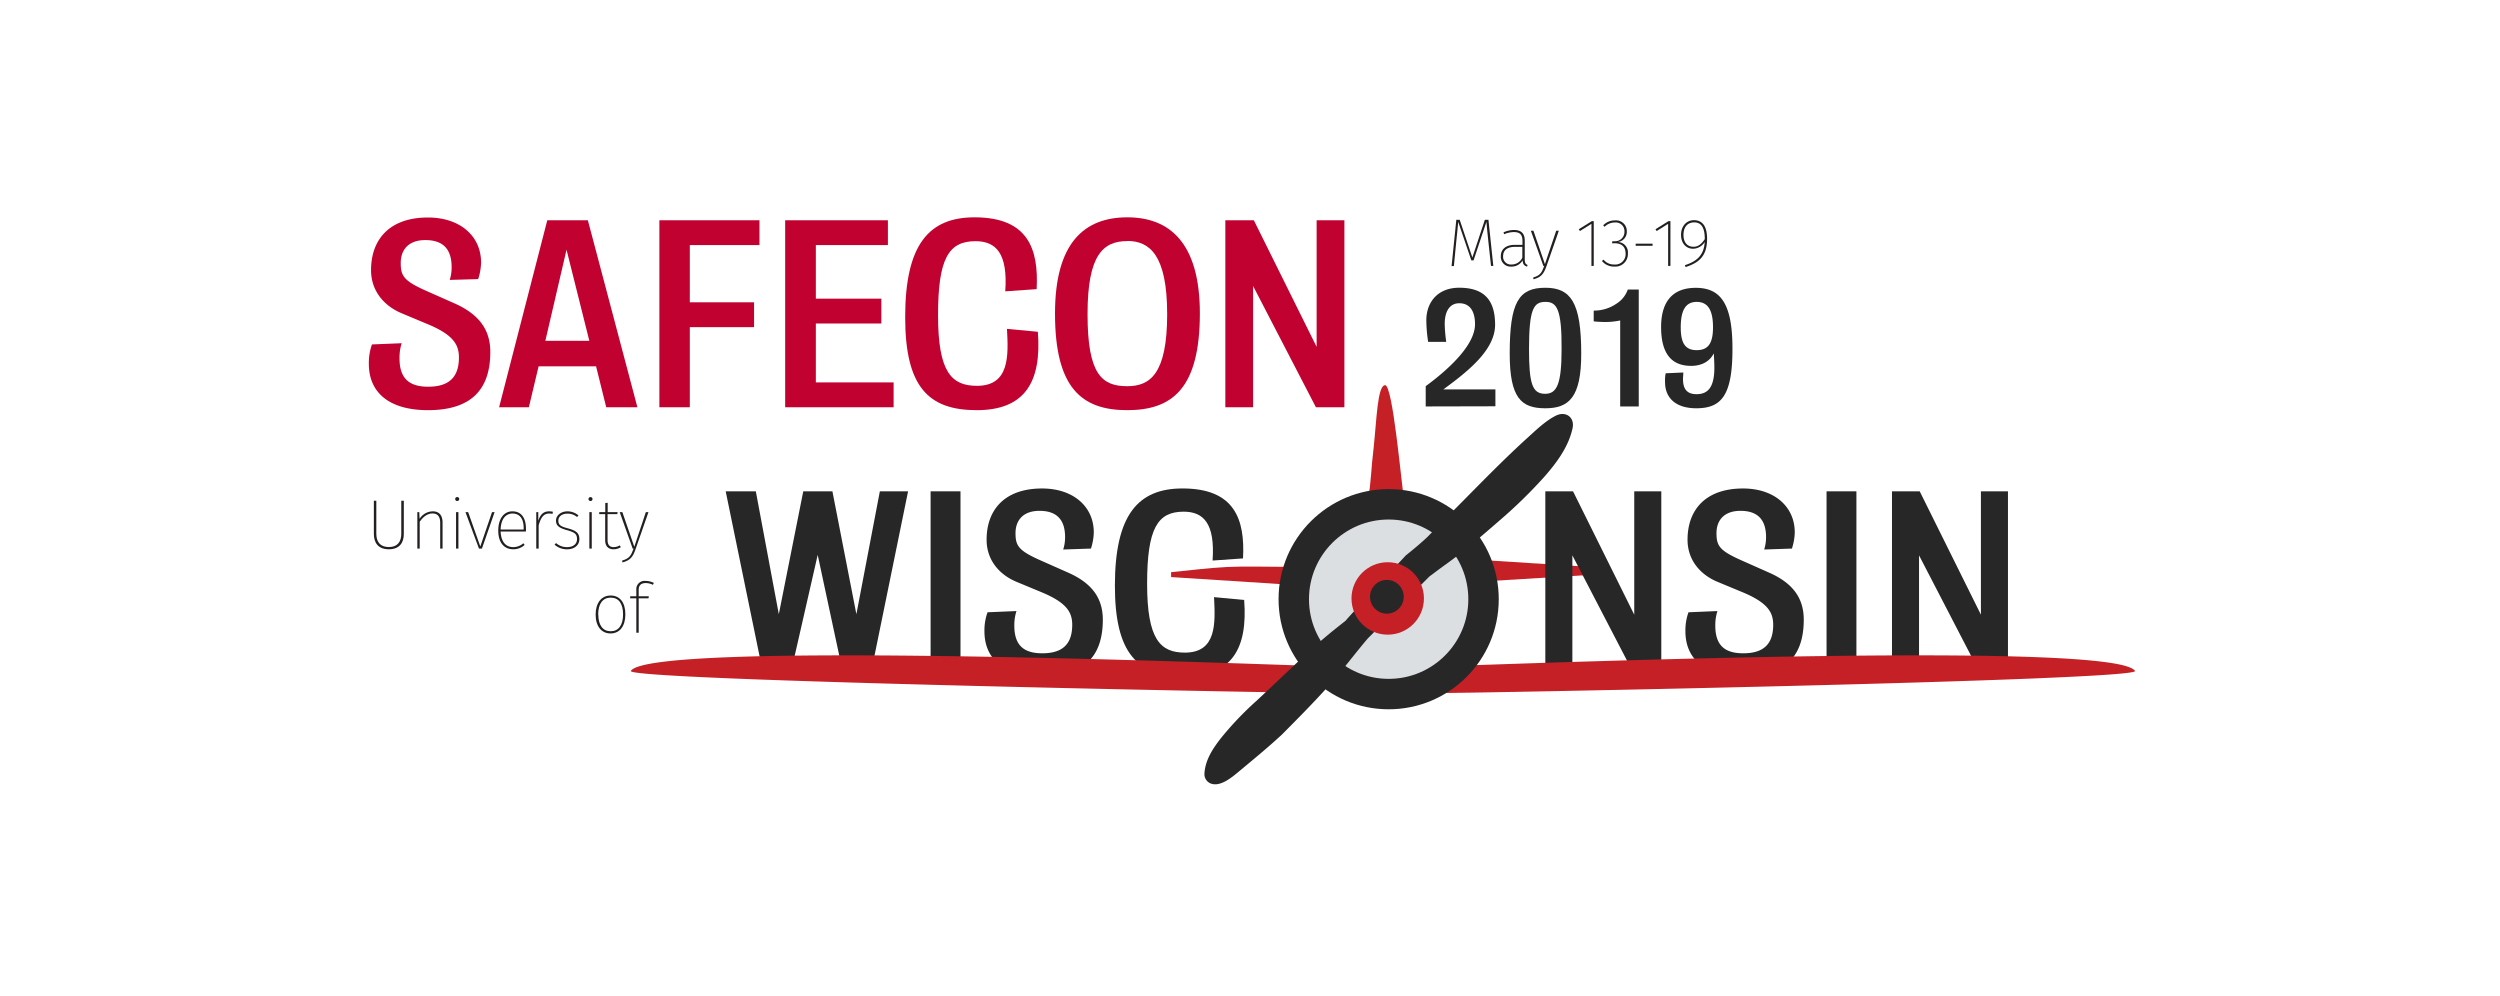 <svg id="Layer_1" data-name="Layer 1" xmlns="http://www.w3.org/2000/svg" viewBox="-100 -50 739.33 294.67">
    <defs>
        <style>.cls-1{fill:#c42026;}.cls-2{fill:#282728;}.cls-3{fill:#dbdfe1;stroke:#282728;stroke-miterlimit:10;stroke-width:9px;}.cls-4{fill:#c10230;}.cls-5{fill:#231f20;}</style>
		<filter id="shadow" x="-50%" y="-50%" width="200%" height="200%">
			<feDropShadow dx="0" dy="0" stdDeviation="35" flood-color="#ffffff" flood-opacity="1" />
			<feDropShadow dx="0" dy="0" stdDeviation="35" flood-color="#ffffff" flood-opacity=".5" />
		</filter>
    </defs>
    <title>v6_outline</title>
	<g id="logo" filter="url(#shadow)">
	    <g id="Airplane">
	        <path class="cls-1" d="M315.2,97.41c-2.49,0-7.76-.25-10.56-.25.88-4.79.8-8.31,1.58-14.65.93-8.7,1.14-18.54,3.42-18.61C311.92,64.05,314.37,92.59,315.2,97.41Z" />
	        <path class="cls-1" d="M338.68,121.94v-6.3l36,2.3v1.81Z" />
	        <path class="cls-1" d="M279.84,117.63v5.18l-33.51-2.15v-1.45c5.52-.53,11-1.26,16.52-1.53S274,117.63,279.84,117.63Z" />
	        <g id="Wisconsin">
	            <path class="cls-2" d="M383.14,149.17,365,114.24v34.93h-8V95.3h8.2l18.1,36.48V95.3h8v53.87Z" />
	            <path class="cls-2" d="M415.48,150c-11.16,0-17.05-5-17.05-13.32a15.69,15.69,0,0,1,.91-5.61l8.56-.36a13.62,13.62,0,0,0-.63,4.35c0,6.18,3.23,8.14,8.28,8.14,6,0,8.84-2.74,8.84-8.42,0-3.71-1.62-6.59-9.33-9.75l-7.23-3c-5-2.11-8.77-6.39-8.77-12.42,0-8.77,5.26-15.15,16.42-15.15,9.12,0,15.29,5.26,15.29,13a16.77,16.77,0,0,1-.84,4.77l-8.21.28a11.74,11.74,0,0,0,.56-3.65c0-5-2.31-7.79-7.57-7.79-4.84,0-7.09,2.81-7.09,6.6s.91,5.19,7.58,8.13l8.06,3.58c6.95,3.09,10.17,7.51,10.17,13.89C433.43,144.4,427.61,150,415.48,150Z" />
	            <path class="cls-2" d="M440.17,149.17V95.3H449v53.87Z" />
	            <path class="cls-2" d="M485.62,149.17l-18.1-34.93v34.93h-8V95.3h8.2l18.1,36.48V95.3h8v53.87Z" />
	            <path class="cls-2" d="M157.54,149.17h-8.21l-7.51-35.07-8,35.07h-8.14L114.61,95.3h8.91l6.8,36.34,7.23-36.34h8.62l7.09,36.34L160.2,95.3h8.35Z" />
	            <path class="cls-2" d="M175.21,149.17V95.3h8.84v53.87Z" />
	            <path class="cls-2" d="M208.18,150c-11.15,0-17.05-5-17.05-13.32a15.69,15.69,0,0,1,.92-5.61l8.55-.36a13.62,13.62,0,0,0-.63,4.35c0,6.18,3.23,8.14,8.28,8.14,6,0,8.84-2.74,8.84-8.42,0-3.71-1.61-6.59-9.33-9.75l-7.23-3c-5-2.11-8.76-6.39-8.76-12.42,0-8.77,5.26-15.15,16.41-15.15,9.12,0,15.29,5.26,15.29,13a16.77,16.77,0,0,1-.84,4.77l-8.21.28a11.74,11.74,0,0,0,.56-3.65c0-5-2.31-7.79-7.57-7.79-4.84,0-7.09,2.81-7.09,6.6s.92,5.19,7.58,8.13l8.07,3.58c6.94,3.09,10.17,7.51,10.17,13.89C226.14,144.4,220.32,150,208.18,150Z" />
	            <path class="cls-2" d="M250.34,150c-14,0-20.63-6.73-20.63-26.79,0-20.9,6.81-28.76,20-28.76,15.37,0,18.52,9.05,17.89,20.69l-9,.63c.77-10.94-2.66-14.45-8.55-14.45-7.72,0-10.81,4.91-10.81,21.33S243.11,143,250.41,143c9.47,0,9-8.77,8.62-16.41l8.91.84C269.06,142,264.15,150,250.34,150Z" />
	        </g>
	        <path class="cls-1" d="M293.7,147.12c-40.07-1.35-201.48-7.41-207.14,1.29-1.71,2.9,200.68,6.65,204,6.51a.76.76,0,0,0,.62-.41c1.37-2.66,1.68-3.69,3.09-6.3A.73.73,0,0,0,293.7,147.12Z" />
	        <path class="cls-1" d="M324.25,147.12c40.07-1.35,201.48-7.41,207.14,1.29,1.71,2.9-200.68,6.65-204,6.51a.76.76,0,0,1-.62-.41c-1.37-2.66-1.68-3.69-3.09-6.3A.73.73,0,0,1,324.25,147.12Z" />
	        <circle class="cls-3" cx="310.67" cy="127.2" r="28.06" />
	        <path class="cls-2" d="M360.17,72.9c-3,1.48-5.78,4.16-8.27,6.42-7.66,6.94-14.93,14.5-22.18,21.79q-3.59,3.6-7.13,7.23c-2.15,2.2-6.84,5.91-6.84,5.91S297.89,133.39,298,133.52c-5,3.92-8,6.44-11.76,9.95-4.73,4.38-10,9.48-14.75,13.87a95.17,95.17,0,0,0-10.24,10.73c-2.46,3.11-4.82,6.59-5.05,10.65a2.94,2.94,0,0,0,1.89,3c2.68,1,5.91-1.59,7.83-3.18,4.46-3.71,8.79-7.24,13.2-11.32,4.55-4.58,9.13-9.19,13.45-14l1.37-1.54c3.62-4.17,6.92-8.59,10.5-12.8.11-.13,18.26-18.38,18.26-18.38s3.71-2.78,4.27-3.17c1.92-1.36,3.8-2.79,5.64-4.25,3.58-2.84,7.09-5.88,10.5-8.85A142.22,142.22,0,0,0,356.71,91c3.66-4.16,7.2-8.93,8.36-14.42C365.72,73.47,363.1,71.48,360.17,72.9Z" />
	        <circle class="cls-1" cx="310.39" cy="126.98" r="10.71" />
	        <circle class="cls-2" cx="310.14" cy="126.49" r="4.99" />
	    </g>
	    <path class="cls-4" d="M26.57,71.3c-11.44,0-17.49-5.18-17.49-13.68A16.31,16.31,0,0,1,10,51.86l8.79-.36A14,14,0,0,0,18.15,56c0,6.34,3.31,8.36,8.5,8.36,6.12,0,9.07-2.81,9.07-8.64,0-3.82-1.66-6.77-9.58-10l-7.41-3.1c-5.12-2.16-9-6.55-9-12.74,0-9,5.4-15.56,16.84-15.56,9.37,0,15.7,5.4,15.7,13.32a17.08,17.08,0,0,1-.86,4.9L33,32.78A12,12,0,0,0,33.56,29c0-5.18-2.38-8-7.78-8-5,0-7.27,2.88-7.27,6.77s.94,5.33,7.78,8.35l8.28,3.67C41.7,43,45,47.54,45,54.09,45,65.54,39,71.3,26.57,71.3Z" />
	    <path class="cls-4" d="M79.28,70.44l-3-12.1h-17l-2.88,12.1H47.6l14.25-55.3h12L88.5,70.44ZM67.54,23.85,61.28,50.78h13Z" />
	    <path class="cls-4" d="M104,22.48V39.4h19v7.35H104V70.44H95V15.14h29.6v7.34Z" />
	    <path class="cls-4" d="M132.2,70.44V15.14h30.38v7.34H141.27V38.32h19.37v7.35H141.27V63.09h23v7.35Z" />
	    <path class="cls-4" d="M188.86,71.3c-14.33,0-21.17-6.91-21.17-27.51,0-21.45,7-29.52,20.52-29.52,15.77,0,19,9.29,18.36,21.24l-9.28.65c.79-11.23-2.74-14.83-8.79-14.83-7.92,0-11.09,5-11.09,21.89s4,20.88,11.52,20.88c9.72,0,9.29-9,8.86-16.85l9.14.87C208.09,63,203.05,71.3,188.86,71.3Z" />
	    <path class="cls-4" d="M233.36,71.3C219.75,71.3,212,64.6,212,42.71c0-20.88,8.64-28.44,21.39-28.44,12.45,0,21.45,7.49,21.45,28.44C254.81,64.89,246.68,71.3,233.36,71.3Zm0-50c-7.2,0-11.74,4.17-11.74,21.6,0,17.86,4.25,21.31,11.74,21.31,6.69,0,11.81-3.53,11.81-21.31C245.17,25.29,239.91,21.26,233.36,21.26Z" />
	    <path class="cls-4" d="M289.16,70.44,270.58,34.58V70.44h-8.21V15.14h8.43l18.57,37.44V15.14h8.21v55.3Z" />
	    <path class="cls-2" d="M321.63,70.2v-6c7.11-5.22,14.58-12.28,14.58-18.31,0-4.19-1.76-6.21-4.64-6.21s-4.32,2.43-4.32,6.16a44.34,44.34,0,0,0,.45,5.27h-5.35a45.24,45.24,0,0,1-.54-6.35c0-5.49,3.46-9.67,9.72-9.67,7.06,0,10.62,3.33,10.62,10.93,0,7.34-7.7,13.59-15.3,19.13h15.39v5Z" />
	    <path class="cls-2" d="M357,70.74c-7.11,0-10.53-3-10.53-16.16,0-15.16,2.61-19.48,10.53-19.48,7.47,0,10.62,4.23,10.62,19.39C367.66,67.59,363.93,70.74,357,70.74Zm0-31.46c-3.47,0-4.82,2.12-4.82,14,0,10.3,1,13.18,4.77,13.18,3.47,0,4.86-2.88,4.86-13.18C361.9,41.31,360.33,39.28,357.09,39.28Z" />
	    <path class="cls-2" d="M379.14,70.2V44.77a21.31,21.31,0,0,1-4,.45,32.5,32.5,0,0,1-3.83-.18V41.85a11.59,11.59,0,0,0,6.66-2,8.05,8.05,0,0,0,3.42-4.23h3.24V70.2Z" />
	    <path class="cls-2" d="M401.64,70.74c-6.12,0-9.23-3.11-9.23-7.7a11.28,11.28,0,0,1,.18-2.65l5.22-.23c0,.59-.09,1.35-.09,2,0,3.11,1.4,4.41,4,4.41,3.29,0,5.27-1.93,5.27-7.83,0-1.08-.09-3.46-.18-4.23-1.35,2.7-4,3.69-6.66,3.69-4.77,0-8.91-2.38-8.91-11.47,0-8.1,3.91-11.61,10.26-11.61,7.29,0,10.84,4.63,10.84,17.86C412.39,67.09,409,70.74,401.64,70.74Zm.13-31.46c-3.24,0-4.72,2.43-4.72,7.52,0,4.59,1.26,6.75,4.72,6.75s4.82-2.12,4.82-6.75C406.59,41.67,405.06,39.28,401.77,39.28Z" />
	    <path class="cls-5" d="M15,112.44c-3.11,0-4.44-1.88-4.44-4.54V98.09h.73v9.75c0,2.34,1.08,3.94,3.71,3.94s3.67-1.64,3.67-3.94V98.09h.75v9.81C19.44,110.56,18.07,112.44,15,112.44Z" />
	    <path class="cls-5" d="M30.88,104.54v7.7h-.7v-7.59c0-1.91-.77-2.8-2.28-2.8s-2.78,1-3.78,2.46v7.93h-.7V101.45H24l.08,2A4.7,4.7,0,0,1,28,101.22C29.91,101.22,30.88,102.45,30.88,104.54Z" />
	    <path class="cls-5" d="M35.8,97.57a.56.56,0,0,1-.6.59.57.57,0,0,1-.58-.59A.56.56,0,0,1,35.2,97,.56.56,0,0,1,35.8,97.57Zm-.93,14.67V101.45h.7v10.79Z" />
	    <path class="cls-5" d="M41.65,112.24l-4-10.79h.8l3.59,10.16,3.47-10.16h.76l-3.75,10.79Z" />
	    <path class="cls-5" d="M55.52,107.2H48.05c.15,3.19,1.66,4.6,3.72,4.6a4.47,4.47,0,0,0,3-1.14l.38.5a4.9,4.9,0,0,1-3.36,1.28c-2.72,0-4.44-2-4.44-5.51s1.66-5.71,4.19-5.71c2.71,0,4,2.06,4,5.15C55.56,106.68,55.54,107,55.52,107.2Zm-.66-1.08c0-2.51-1-4.25-3.3-4.25-1.85,0-3.4,1.43-3.51,4.73h6.81Z" />
	    <path class="cls-5" d="M63.52,101.35l-.14.64a3.45,3.45,0,0,0-1-.12c-1.59,0-2.44,1.16-3.08,3.48v6.89h-.71V101.45h.6l0,2.57c.58-1.86,1.56-2.8,3.18-2.8A4.35,4.35,0,0,1,63.52,101.35Z" />
	    <path class="cls-5" d="M71.07,102.43l-.41.47a4.32,4.32,0,0,0-2.84-1c-1.58,0-2.7.81-2.7,2.09s.77,1.72,2.82,2.26c2.45.67,3.4,1.39,3.4,3.2s-1.51,3-3.63,3A5.44,5.44,0,0,1,64,111.07l.44-.47a4.77,4.77,0,0,0,3.29,1.2c1.66,0,2.91-.83,2.91-2.36s-.67-2-3-2.66-3.21-1.33-3.21-2.84,1.47-2.72,3.38-2.72A5,5,0,0,1,71.07,102.43Z" />
	    <path class="cls-5" d="M75.22,97.57a.56.56,0,0,1-.6.59.57.57,0,0,1-.58-.59.56.56,0,0,1,.58-.56A.56.56,0,0,1,75.22,97.57Zm-.93,14.67V101.45H75v10.79Z" />
	    <path class="cls-5" d="M81.42,112.44c-1.49,0-2.45-.89-2.45-2.67v-7.72H77.21v-.6H79V98.76l.71-.07v2.76h2.94l-.1.6H79.68v7.68c0,1.37.6,2.07,1.8,2.07a3.55,3.55,0,0,0,1.81-.52l.31.54A4.11,4.11,0,0,1,81.42,112.44Z" />
	    <path class="cls-5" d="M84.07,116.34l-.08-.56c2.16-.62,2.63-1.49,3.38-3.54H87.1l-3.83-10.79h.78l3.53,10.25L91,101.45h.77L88,112.28C87.21,114.66,86.44,115.7,84.07,116.34Z" />
	    <path class="cls-5" d="M84.94,131.69c0,3.56-1.72,5.64-4.39,5.64s-4.4-2.1-4.4-5.58,1.74-5.64,4.42-5.64S84.94,128.08,84.94,131.69Zm-8,.06c0,3.17,1.37,4.93,3.65,4.93s3.67-1.72,3.67-5-1.37-4.94-3.65-4.94S76.9,128.45,76.9,131.75Z" />
	    <path class="cls-5" d="M88.88,124.43v1.91h3l-.1.6H88.88v10.18h-.7V126.94H86.36v-.6h1.82v-2a2.44,2.44,0,0,1,2.72-2.55,5.42,5.42,0,0,1,2.46.6l-.27.56a4.88,4.88,0,0,0-2.13-.52C89.69,122.44,88.88,123,88.88,124.43Z" />
	    <path class="cls-5" d="M340.94,28.64l-.74-6.81c-.24-2.24-.52-4.9-.62-6.22L335.78,27h-.66l-3.88-11.37c-.08,1.18-.38,3.9-.6,6.06l-.68,7h-.68L330.68,15h1l3.74,11.15L339.12,15h1.06l1.44,13.65Z" />
	    <path class="cls-5" d="M351.76,28.36l-.16.48c-.82-.22-1.26-.72-1.32-1.86A3.65,3.65,0,0,1,347,28.84a2.9,2.9,0,0,1-3.16-3.08c0-2.16,1.64-3.35,4.12-3.35h2.28V21.27c0-1.76-.64-2.64-2.58-2.64a7.81,7.81,0,0,0-2.84.64l-.18-.56a7.66,7.66,0,0,1,3.06-.7c2.26,0,3.22,1.1,3.22,3.2v5.21C350.88,27.76,351.16,28.12,351.76,28.36ZM350.2,26.2V23h-2.14c-2.2,0-3.54.91-3.54,2.73A2.28,2.28,0,0,0,347,28.22,3.46,3.46,0,0,0,350.2,26.2Z" />
	    <path class="cls-5" d="M353.5,32.6l-.08-.54c2.08-.6,2.54-1.44,3.26-3.42h-.26l-3.7-10.41h.76l3.4,9.89,3.34-9.89H361l-3.64,10.45C356.52,31,355.78,32,353.5,32.6Z" />
	    <path class="cls-5" d="M370.64,28.64V16.19l-3.4,2.14-.34-.54,3.86-2.4h.56V28.64Z" />
	    <path class="cls-5" d="M381.1,18.41a3,3,0,0,1-2.68,3.16,3.06,3.06,0,0,1,3,3.39,3.72,3.72,0,0,1-4,3.88,4.61,4.61,0,0,1-3.68-1.66l.48-.4a3.88,3.88,0,0,0,3.16,1.44A3.05,3.05,0,0,0,380.74,25c0-2.13-1.3-3.06-3.22-3.06h-.8l.1-.6h.64a2.76,2.76,0,0,0,2.94-2.88,2.55,2.55,0,0,0-2.8-2.66,4.23,4.23,0,0,0-3.08,1.28l-.4-.44a4.69,4.69,0,0,1,3.52-1.46A3.17,3.17,0,0,1,381.1,18.41Z" />
	    <path class="cls-5" d="M388.72,22.06v.63h-5v-.63Z" />
	    <path class="cls-5" d="M393.32,28.64V16.19l-3.4,2.14-.34-.54,3.86-2.4H394V28.64Z" />
	    <path class="cls-5" d="M404.84,20.63c0,5.05-2.32,7.05-6.36,8.35l-.2-.56c3.54-1.14,5.62-2.92,5.86-6.86a4.09,4.09,0,0,1-3.44,2c-2.06,0-3.56-1.59-3.56-4.13s1.6-4.32,3.86-4.32C403.68,15.15,404.84,17.21,404.84,20.63Zm-.68.08c0-3.18-.9-4.94-3.12-4.94-1.94,0-3.18,1.32-3.18,3.72,0,2.2,1.14,3.48,2.92,3.48C402.22,23,403.2,22.15,404.16,20.71Z" />
	</g>
</svg>
